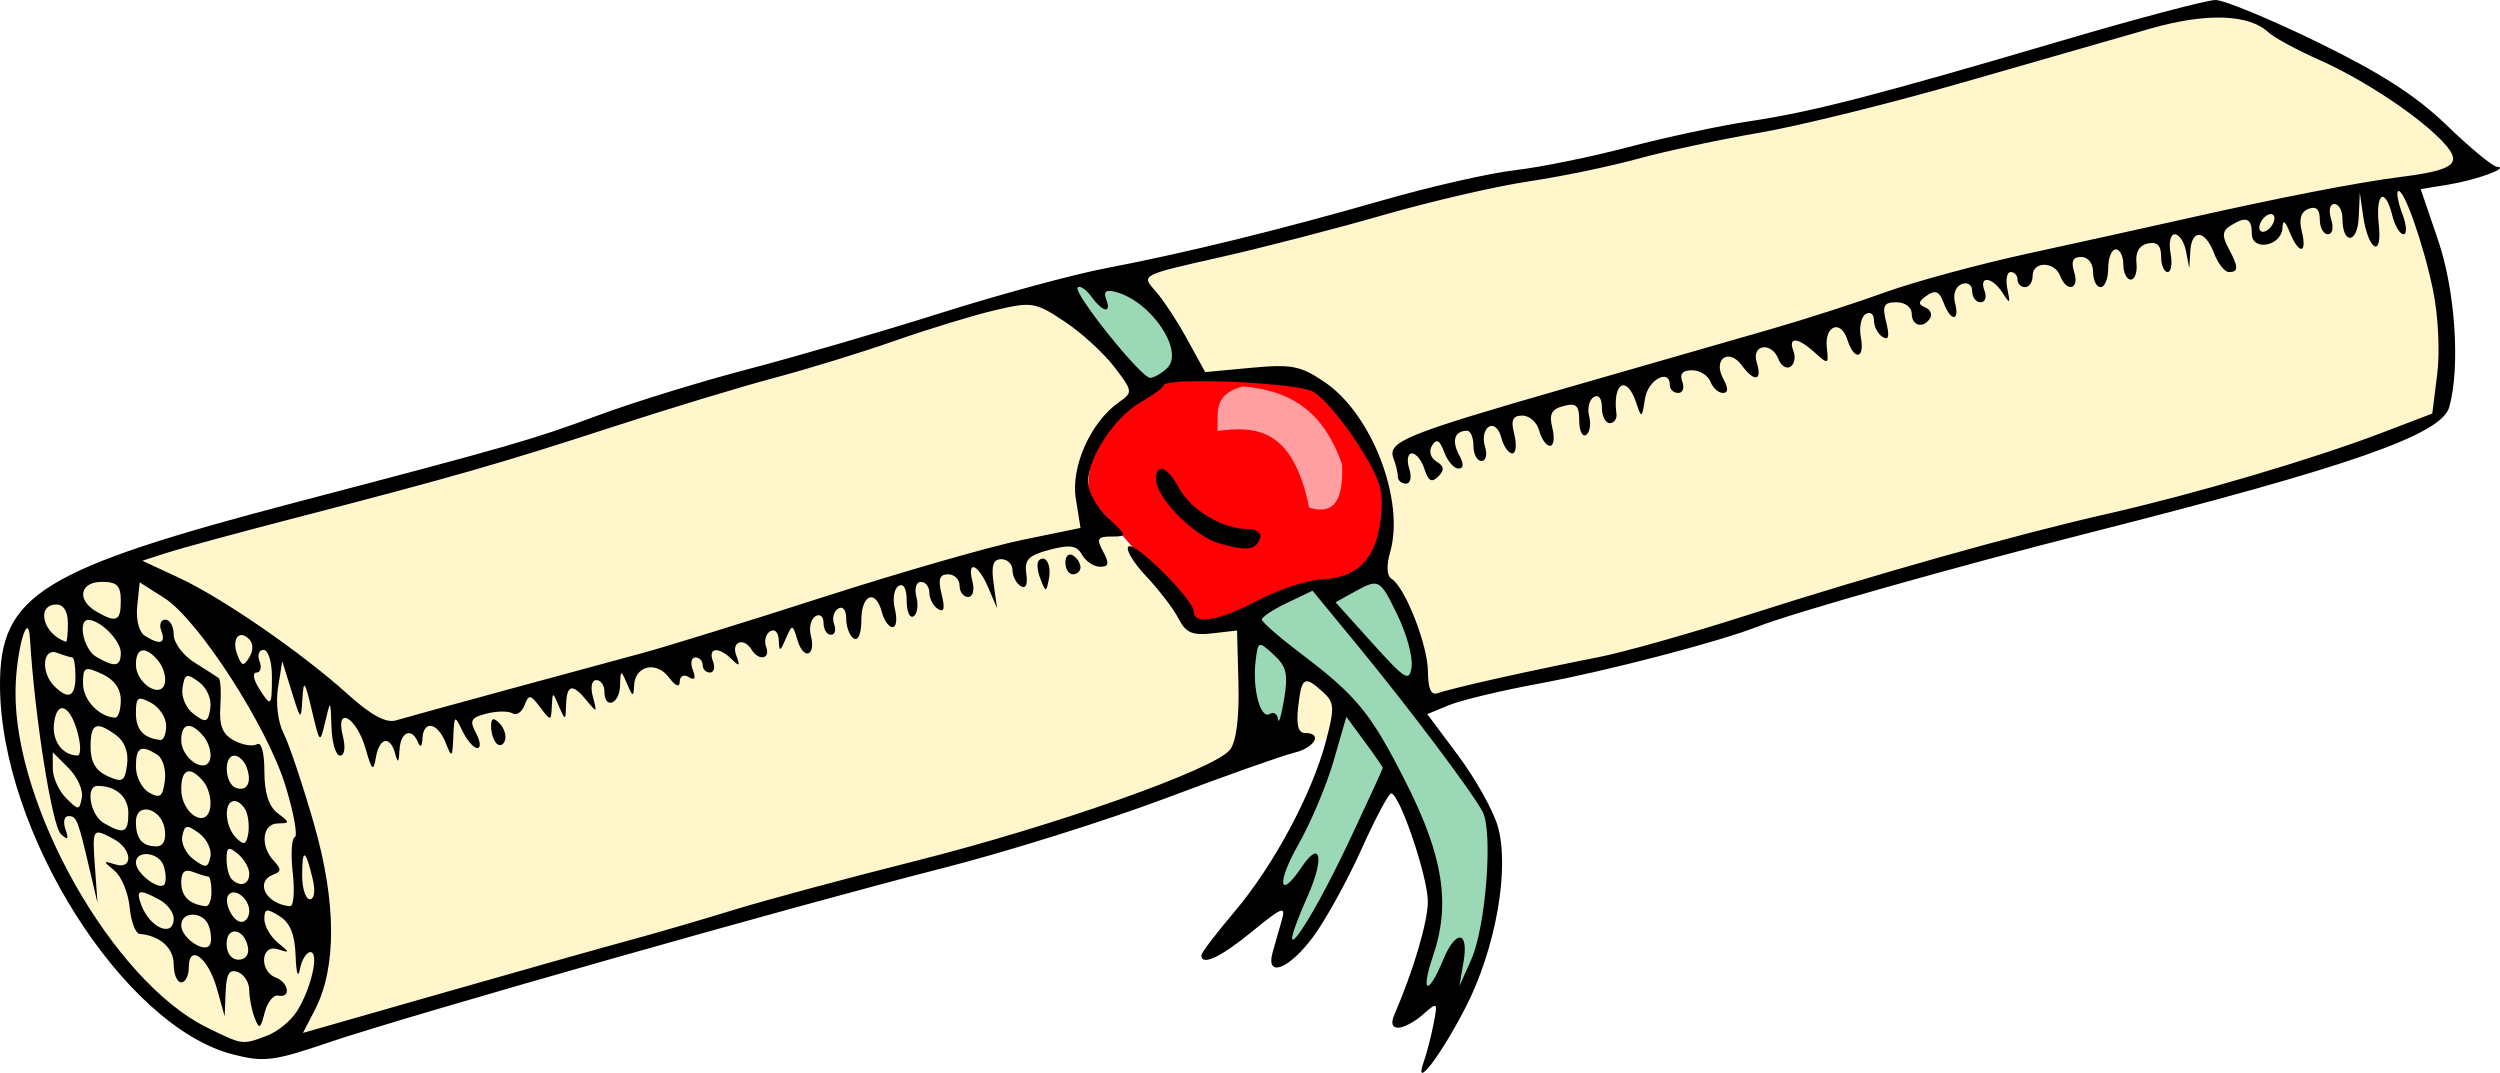 <?xml version="1.0" encoding="UTF-8" standalone="no"?>
<!-- Created with Inkscape (http://www.inkscape.org/) -->

<svg
   xmlns:dc="http://purl.org/dc/elements/1.1/"
   xmlns:cc="http://creativecommons.org/ns#"
   xmlns:rdf="http://www.w3.org/1999/02/22-rdf-syntax-ns#"
   xmlns:svg="http://www.w3.org/2000/svg"
   xmlns="http://www.w3.org/2000/svg"
   xmlns:sodipodi="http://sodipodi.sourceforge.net/DTD/sodipodi-0.dtd"
   xmlns:inkscape="http://www.inkscape.org/namespaces/inkscape"
   id="svg8914"
   version="1.1"
   inkscape:version="0.48.4 r9939"
   width="494.179"
   height="212.066"
   sodipodi:docname="PropertyTitle.svg">
  <defs
     id="defs8918">
    <filter
       inkscape:collect="always"
       id="filter9444"
       x="-0.237"
       width="1.473"
       y="-0.319"
       height="1.639"
       color-interpolation-filters="sRGB">
      <feGaussianBlur
         inkscape:collect="always"
         stdDeviation="1.681"
         id="feGaussianBlur9446" />
    </filter>
  </defs>
  <sodipodi:namedview
     pagecolor="#ffffff"
     bordercolor="#666666"
     borderopacity="1"
     objecttolerance="10"
     gridtolerance="10"
     guidetolerance="10"
     inkscape:pageopacity="0"
     inkscape:pageshadow="2"
     inkscape:window-width="1273"
     inkscape:window-height="756"
     id="namedview8916"
     showgrid="false"
     inkscape:zoom="0.88157895"
     inkscape:cx="199.36006"
     inkscape:cy="129.71289"
     inkscape:window-x="4"
     inkscape:window-y="22"
     inkscape:window-maximized="0"
     inkscape:current-layer="svg8914"
     fit-margin-top="0"
     fit-margin-left="0"
     fit-margin-right="0"
     fit-margin-bottom="0" />
  <path
     style="fill:#ffed98;fill-opacity:0.49;stroke:none"
     d="m 1.691,128.407 c 3.749,-8.714 11.247,-14.483 22.903,-16.985 L 204.909,56.908 226.475,76.677 c -6.943,7.048 -18.14,12.881 -10.426,26.957 7.868,1.301 13.551,14.02 20.398,19.914 l 10.995,-0.145 -2.075,27.097 C 181.89,173.855 117.358,188.773 53.349,207.869 42.485,203.321 42.022,217.44 10.187,169.881 5.564,156.355 -0.175,143.015 1.691,128.407 z"
     id="path8926"
     inkscape:connector-curvature="0"
     sodipodi:nodetypes="ccccccccccc" />
  <path
     style="fill:#ffed98;fill-opacity:0.49;stroke:none"
     d="m 253.767,146.374 3.812,-14.826 6.935,6.98 -1.348,7.039 -9.285,3.445 z"
     id="path9436"
     inkscape:connector-curvature="0" />
  <path
     style="fill:#ffed98;fill-opacity:0.49;stroke:none"
     d="m 225.577,53.613 154.855,-36.842 58.258,-15.575 c 27.149,10.076 38.007,19.747 51.968,32.349 l -13.179,3.594 c 2.778,15.272 9.027,30.846 3.295,45.378 -38.214,14.602 -90.058,27.257 -135.087,40.885 l -63.5,15.575 c -2.473,-18.672 -7.157,-22.973 -11.981,-26.358 6.166,-3.985 6.211,-13.19 -1.198,-28.755 -10.583,-13.909 -21.167,-8.411 -31.75,-9.585 z"
     id="path9438"
     inkscape:connector-curvature="0"
     sodipodi:nodetypes="cccccccccccc" />
  <path
     style="fill:#ff0004;fill-opacity:1;stroke:none"
     d="m 215.008,97.873 22.451,26.051 33.888,-11.437 c 0.411,-7.418 7.067,-5.654 -1.059,-25.628 -7.438,-14.422 -23.253,-12.091 -37.7,-12.496 -7.278,4.89 -17.134,4.427 -17.579,23.51 z"
     id="path9440"
     inkscape:connector-curvature="0"
     sodipodi:nodetypes="cccccc" />
  <path
     style="fill:#5fc189;fill-opacity:0.624;stroke:none"
     d="m 246.693,122.504 14.228,-7.338 13.029,-0.599 c 7.248,8.636 7.482,17.273 6.44,25.909 l 13.928,19.469 c 4.133,30.765 -5.929,31.111 -9.285,45.828 l -0.15,-10.184 -7.788,4.493 c 2.692,-8.037 8.613,-16.075 6.29,-24.112 -1.921,-7.874 -1.962,-15.865 -9.884,-23.363 -3.336,17.061 -11.811,26.414 -19.769,36.542 l 1.947,-12.58 -6.59,3.445 c 5.878,-13.363 13.136,-26.135 16.474,-40.586 l -9.884,-7.937 -2.246,15.276 -6.29,0 z"
     id="path9448"
     inkscape:connector-curvature="0"
     sodipodi:nodetypes="cccccccccccccccccc" />
  <path
     style="fill:#5fc189;fill-opacity:0.624;stroke:none"
     d="m 210.001,57.806 16.174,17.972 8.686,-4.493 c -1.955,-5.491 -5.188,-10.983 -13.479,-16.474 -6.025,-0.595 -10.903,-0.371 -11.382,2.995 z"
     id="path9450"
     inkscape:connector-curvature="0"
     sodipodi:nodetypes="ccccc" />
  <path
     style="fill:#000000"
     d="m 281.439,209.869 c 0.585,-1.643 1.455,-5.004 1.934,-7.469 0.848,-4.368 0.796,-4.415 -2.089,-1.867 -1.628,1.438 -3.819,2.614 -4.869,2.614 -1.255,0 -1.52,-0.896 -0.775,-2.614 3.704,-8.533 6.562,-18.172 6.605,-22.273 0.049,-4.793 -5.582,-21.42 -7.254,-21.417 -0.502,9e-4 -3.155,4.987 -5.894,11.081 -2.74,6.094 -6.999,13.823 -9.465,17.176 -4.785,6.506 -9.545,8.342 -8.06,3.109 0.466,-1.643 1.28,-4.491 1.808,-6.33 0.836,-2.909 0.077,-2.619 -5.853,2.241 -6.265,5.134 -10.045,6.902 -10.045,4.701 0,-0.485 2.94,-4.35 6.533,-8.589 7.716,-9.103 15.331,-23.299 18.074,-33.696 1.762,-6.681 1.7,-7.682 -0.61,-9.772 -3.647,-3.301 -4.175,-2.986 -4.862,2.899 -0.421,3.605 -0.007,5.228 1.33,5.228 3.595,0 1.978,2.922 -2.167,3.914 -2.259,0.541 -13.7,4.596 -25.423,9.011 -11.723,4.415 -31.553,10.629 -44.065,13.808 -29.323,7.452 -105.862,29.181 -121.39,34.463 -10.795,3.672 -12.69,3.909 -18.814,2.354 C 24.401,202.937 0.089,164.449 2.7722971e-4,135.482 -0.055,117.531 8.119,112.498 58.981,99.167 c 41.534,-10.887 46.499,-12.315 59.002,-16.973 6.983,-2.601 20.427,-6.75 29.875,-9.219 9.448,-2.469 26.589,-7.464 38.091,-11.099 11.502,-3.635 26.135,-7.608 32.518,-8.83 15.843,-3.031 34.387,-7.58 54.864,-13.457 9.448,-2.712 21.211,-5.389 26.14,-5.949 4.929,-0.56 15.012,-2.613 22.406,-4.56 7.394,-1.948 18.149,-4.244 23.9,-5.103 12.384,-1.85 24.903,-5.079 61.714,-15.919 C 422.538,3.625 436.242,0 437.945,0 c 1.702,0 10.825,3.773 20.274,8.385 12.448,6.076 19.467,10.601 25.486,16.431 4.569,4.425 9.013,8.092 9.876,8.147 2.664,0.172 -4.109,2.642 -9.742,3.553 l -5.336,0.863 3.43,10.065 c 3.417,10.026 4.43,25.131 2.215,33.029 -1.53,5.456 -19.622,11.774 -71.154,24.85 -26.714,6.778 -58.317,15.717 -65.494,18.524 -7.818,3.058 -29.964,8.826 -43.412,11.307 -7.319,1.35 -15.254,3.254 -17.634,4.23 l -4.326,1.774 6.092,8.159 c 3.351,4.487 6.864,10.733 7.807,13.881 2.476,8.263 -0.329,24.26 -6.288,35.872 -4.963,9.669 -10.43,16.784 -8.3,10.8 z M 52.83,204.708 c 2.064,-0.785 4.717,-2.969 5.894,-4.855 2.815,-4.507 4.427,-11.643 2.629,-11.643 -0.78,0 -1.71,1.512 -2.066,3.361 -0.371,1.928 -0.734,0.808 -0.851,-2.628 -0.143,-4.224 -1.084,-6.539 -3.191,-7.855 -2.534,-1.582 -2.987,-1.492 -2.987,0.596 0,1.354 1.176,3.431 2.614,4.616 2.49,2.051 2.49,2.115 0,1.332 -3.317,-1.043 -3.676,4.332 -0.373,5.599 2.62,1.005 3.061,4.118 0.506,3.568 -0.954,-0.205 -2.161,1.307 -2.683,3.361 -0.83,3.27 -1.079,3.394 -1.999,0.998 -0.578,-1.505 -1.052,-3.954 -1.052,-5.442 0,-1.488 -1.008,-3.092 -2.241,-3.565 -1.686,-0.647 -2.287,0.33 -2.429,3.948 l -0.189,4.808 -1.553,-5.537 c -1.71,-6.098 -5.539,-8.95 -5.539,-4.126 0,1.617 -0.672,2.941 -1.494,2.941 -0.822,0 -1.494,-1.609 -1.494,-3.575 0,-3.231 -2.719,-5.66 -6.722,-6.006 -0.822,-0.071 -1.714,-2.446 -1.984,-5.278 -0.27,-2.832 -1.614,-6.079 -2.987,-7.217 -2.319,-1.921 -2.311,-2.01 0.117,-1.247 3.631,1.142 3.401,-3.039 -0.275,-5.007 -4.215,-2.256 -4.258,-2.192 -3.71,5.549 l 0.503,7.095 -1.578,-6.722 c -2.32,-9.884 -2.549,-10.456 -4.182,-10.456 -0.822,0 -1.08,1.176 -0.574,2.614 0.699,1.987 0.486,2.215 -0.888,0.952 -1.776,-1.633 -5.192,-23.186 -6.13,-38.668 -0.365,-6.024 -2.741,2.506 -2.853,10.241 -0.331,22.867 19.268,57.449 37.741,66.594 7.176,3.552 7.065,3.537 12.018,1.653 z m 71.874,-18.917 c 4.929,-1.332 14.032,-3.987 20.229,-5.899 6.197,-1.912 22.329,-6.258 35.85,-9.658 27.636,-6.95 59.444,-18.194 62.366,-22.046 1.231,-1.622 1.834,-6.369 1.658,-13.055 l -0.276,-10.505 -4.887,0.571 c -3.938,0.46 -5.237,-0.111 -6.692,-2.938 -0.993,-1.93 -3.863,-5.683 -6.378,-8.341 -2.515,-2.658 -4.104,-5.302 -3.53,-5.876 1.188,-1.188 12.943,10.519 12.943,12.891 0,2.66 5.229,1.711 12.826,-2.328 4.013,-2.134 9.708,-3.982 12.655,-4.108 6.971,-0.297 10.581,-4.092 11.48,-12.067 0.62,-5.505 -0.046,-7.644 -4.595,-14.756 -2.926,-4.575 -6.869,-9.187 -8.761,-10.25 -3.261,-1.832 -29.558,-2.938 -29.587,-1.245 -0.007,0.411 -2.011,1.884 -4.453,3.274 -5.188,2.952 -10.464,10.934 -10.472,15.843 -0.003,1.888 1.773,5.081 3.947,7.095 3.833,3.552 3.854,3.663 0.694,3.663 -2.795,0 -3.031,0.424 -1.659,2.987 1.265,2.364 1.136,2.987 -0.62,2.987 -1.22,0 -2.81,-1.057 -3.533,-2.349 -1.045,-1.868 -2.36,-2.075 -6.423,-1.011 -4.179,1.095 -5.018,1.959 -4.613,4.753 0.313,2.158 -0.1,3.047 -1.12,2.416 -0.888,-0.549 -1.615,-1.967 -1.615,-3.151 0,-1.184 -0.991,-2.152 -2.203,-2.152 -1.63,0 -2.026,1.263 -1.52,4.855 l 0.683,4.855 -1.756,-4.108 c -2.026,-4.741 -4.263,-5.548 -3.105,-1.12 0.437,1.67 0.046,2.987 -0.887,2.987 -0.917,0 -1.668,-1.008 -1.668,-2.241 0,-1.232 -1.021,-2.241 -2.269,-2.241 -1.709,0 -2.024,0.978 -1.276,3.957 0.699,2.785 0.486,3.644 -0.718,2.899 -0.941,-0.582 -1.712,-2.026 -1.712,-3.21 0,-1.184 -0.751,-2.152 -1.668,-2.152 -0.932,0 -1.324,1.317 -0.887,2.986 0.429,1.642 0.172,3.362 -0.573,3.822 -0.744,0.46 -1.353,-0.923 -1.353,-3.074 0,-2.422 -0.615,-3.531 -1.615,-2.913 -0.888,0.549 -1.211,2.605 -0.718,4.569 0.493,1.964 0.29,3.571 -0.452,3.571 -0.741,0 -1.7,-1.344 -2.129,-2.987 -1.211,-4.631 -4.048,-3.522 -4.048,1.582 0,2.666 -0.622,4.185 -1.494,3.646 -0.822,-0.508 -1.494,-2.268 -1.494,-3.911 0,-1.738 -0.667,-2.575 -1.596,-2.001 -0.878,0.542 -1.235,1.926 -0.794,3.076 0.441,1.149 0.151,2.09 -0.645,2.09 -0.796,0 -1.447,-1.048 -1.447,-2.329 0,-1.297 -0.72,-1.884 -1.624,-1.325 -0.893,0.552 -1.292,2.271 -0.887,3.821 1.059,4.051 -1.434,4.937 -2.634,0.936 -0.976,-3.253 -1.039,-3.263 -2.305,-0.357 -1.163,2.669 -1.313,2.7 -1.407,0.285 -0.059,-1.521 -0.803,-2.271 -1.701,-1.716 -0.878,0.542 -1.235,1.926 -0.794,3.076 0.912,2.378 -1.433,2.87 -2.839,0.596 -1.586,-2.566 -4.11,-1.642 -3.059,1.12 0.798,2.096 0.622,2.244 -0.886,0.747 -2.586,-2.567 -4.775,-2.347 -3.731,0.373 0.473,1.232 0.209,2.241 -0.587,2.241 -0.796,0 -1.447,-0.672 -1.447,-1.494 0,-0.822 -0.651,-1.494 -1.447,-1.494 -0.796,0 -1.018,1.119 -0.493,2.486 0.641,1.671 0.381,2.132 -0.794,1.406 -0.99,-0.612 -1.768,-0.233 -1.795,0.875 -0.03,1.236 -0.828,0.924 -2.169,-0.846 -2.483,-3.279 -6.697,-2.274 -6.851,1.634 -0.092,2.329 -0.265,2.288 -1.389,-0.327 -1.225,-2.851 -1.289,-2.833 -1.389,0.373 -0.115,3.677 -3.092,4.756 -3.092,1.12 0,-1.232 -0.717,-2.241 -1.594,-2.241 -0.932,0 -1.21,1.397 -0.67,3.361 0.852,3.098 0.76,3.156 -1.184,0.747 -2.827,-3.504 -3.999,-3.292 -4.125,0.747 -0.1,3.207 -0.164,3.224 -1.389,0.373 -1.284,-2.987 -1.284,-2.987 -1.436,0 -0.149,2.922 -0.2,2.925 -2.304,0.144 -1.935,-2.557 -2.247,-2.596 -3.096,-0.382 -0.519,1.354 -1.584,2.066 -2.367,1.582 -0.782,-0.483 -3.079,-0.463 -5.104,0.045 -3.131,0.786 -3.446,1.366 -2.103,3.875 0.869,1.623 0.986,2.951 0.261,2.951 -0.725,0 -2.047,-1.512 -2.939,-3.361 -1.563,-3.24 -1.628,-3.2 -1.817,1.12 -0.184,4.202 -0.28,4.272 -1.547,1.12 -1.604,-3.991 -4.386,-4.447 -4.553,-0.747 -0.07,1.562 -0.421,1.862 -0.871,0.747 -1.229,-3.045 -3.478,-2.128 -3.665,1.494 -0.13,2.529 -0.342,2.714 -0.856,0.747 -0.961,-3.677 -3.135,-3.252 -3.816,0.747 -0.488,2.862 -0.79,2.6 -2.04,-1.766 -1.784,-6.233 -6.028,-8.625 -4.5,-2.537 0.582,2.318 0.362,3.929 -0.536,3.929 -0.837,0 -1.602,-2.521 -1.699,-5.601 -0.174,-5.512 -0.194,-5.53 -1.233,-1.12 -1.047,4.443 -1.07,4.423 -2.651,-2.241 -1.4,-5.903 -1.628,-6.176 -1.869,-2.241 -0.267,4.35 -0.329,4.306 -2.127,-1.494 l -1.852,-5.975 -0.838,5.228 c -0.485,3.023 -0.016,6.841 1.112,9.053 1.073,2.104 3.762,10.121 5.976,17.817 4.466,15.522 4.536,28.443 0.201,36.826 l -2.357,4.558 27.927,-7.985 c 15.36,-4.392 31.96,-9.075 36.89,-10.407 z M 98.16,146.977 c -0.599,-0.599 -1.089,-2.12 -1.089,-3.38 0,-1.681 0.442,-1.848 1.662,-0.629 0.914,0.914 1.404,2.435 1.089,3.38 -0.315,0.945 -1.063,1.228 -1.662,0.629 z M 205.66,114.43 c -0.611,-1.555 -0.759,-3.18 -0.329,-3.61 1.362,-1.362 2.561,0.87 1.99,3.707 -0.523,2.6 -0.603,2.595 -1.661,-0.097 z m 4.934,-3.235 c 0,-1.281 0.672,-1.913 1.494,-1.406 0.822,0.508 1.494,1.556 1.494,2.329 0,0.773 -0.672,1.406 -1.494,1.406 -0.822,0 -1.494,-1.048 -1.494,-2.329 z m 30.372,-3.799 c -4.97,-1.431 -12.447,-9.035 -12.447,-12.659 0,-3.358 2.291,-2.484 4.549,1.736 2.307,4.31 8.578,8.088 13.426,8.088 1.796,0 2.928,0.774 2.595,1.774 -0.809,2.426 -2.578,2.658 -8.123,1.061 z m 44.301,82.34 c 2.498,-6.031 5.09,-5.812 4.039,0.341 l -0.829,4.855 2.342,-5.228 c 2.89,-6.452 4.344,-25.371 2.248,-29.261 -2.206,-4.094 -14.553,-20.505 -24.809,-32.975 l -8.803,-10.702 -5.012,2.39 c -2.757,1.315 -5.012,2.8 -5.012,3.3 0,0.501 3.518,3.569 7.817,6.819 11.024,8.332 13.789,11.742 20.789,25.638 7.256,14.404 8.715,23.829 5.259,33.972 -2.554,7.494 -1.049,8.144 1.971,0.852 z m -236.26,-2.522 c -0.727,-3.747 -4.217,-4.262 -4.217,-0.622 0,1.835 0.964,3.112 2.35,3.112 1.391,0 2.153,-1.016 1.867,-2.49 z m -7.764,-4.281 c -1.088,-2.834 -5.416,-2.854 -5.416,-0.025 0,2.626 4.983,5.807 5.742,3.666 0.283,-0.798 0.136,-2.436 -0.327,-3.641 z M 266.782,166.072 c 3.602,-7.657 6.548,-14.08 6.548,-14.274 0,-0.193 -1.619,-2.546 -3.598,-5.228 l -3.598,-4.877 -2.507,8.694 c -1.379,4.782 -4.514,12.223 -6.968,16.536 -4.354,7.654 -3.852,11.164 0.641,4.481 3.746,-5.572 4.544,-1.854 1.217,5.667 -7.372,16.667 -0.356,7.327 8.264,-11.001 z M 34.334,181.541 c 0,-1.203 -1.3,-2.884 -2.889,-3.734 -4.003,-2.142 -4.635,-1.951 -3.521,1.068 1.696,4.597 6.41,6.558 6.41,2.667 z m 14.937,-1.458 c 0,-2.379 -2.71,-4.598 -4.018,-3.29 -1.229,1.229 0.689,5.442 2.478,5.442 0.847,0 1.541,-0.969 1.541,-2.152 z m -7.469,-3.822 c 0,-1.643 -0.281,-2.987 -0.625,-2.987 -0.344,0 -1.688,-0.408 -2.987,-0.907 -1.675,-0.643 -2.363,-0.027 -2.363,2.116 0,2.715 1.668,4.312 4.855,4.648 0.616,0.065 1.12,-1.226 1.12,-2.87 z m 16.069,-3.673 c -0.413,-3.663 -0.236,-6.856 0.394,-7.095 0.63,-0.239 -0.193,-4.804 -1.828,-10.144 C 52.85,143.629 39.209,122.486 32.472,118.201 l -4.859,-3.091 -0.484,4.652 c -0.282,2.708 0.342,5.176 1.494,5.906 2.998,1.901 4.22,1.549 3.265,-0.941 -0.473,-1.232 -0.116,-2.241 0.794,-2.241 0.909,0 1.654,1.329 1.654,2.953 0,1.624 1.848,4.109 4.108,5.523 2.259,1.413 4.412,2.797 4.783,3.075 0.371,0.278 0.521,2.8 0.332,5.605 -0.258,3.831 0.418,5.508 2.717,6.738 1.683,0.901 3.718,1.231 4.523,0.734 0.866,-0.535 1.463,1.655 1.463,5.368 0,4.221 0.855,6.921 2.614,8.256 2.49,1.89 2.49,1.987 0,2.032 -3.048,0.055 -3.496,4.491 -0.747,7.404 1.494,1.583 1.494,2.116 0,2.664 -3.863,1.417 -1.615,5.862 3.182,6.293 0.723,0.065 0.977,-2.879 0.564,-6.543 z m 3.915,1.059 c -1.407,-5.864 -2.059,-6.061 -2.059,-0.622 0,2.602 0.685,4.73 1.522,4.73 0.904,0 1.122,-1.669 0.537,-4.108 z m -29.505,-2.663 c -0.987,-2.573 -5.416,-2.973 -5.416,-0.489 0,2.303 5.087,5.952 5.742,4.119 0.283,-0.791 0.136,-2.425 -0.327,-3.63 z m 16.99,1.726 c 0,-1.132 -1.008,-2.894 -2.241,-3.917 -1.862,-1.545 -2.241,-1.366 -2.241,1.062 0,1.607 0.448,3.37 0.996,3.917 1.668,1.668 3.485,1.115 3.485,-1.062 z m -9.92,-8.001 c -2.413,-1.774 -2.847,-1.702 -3.312,0.549 -0.295,1.425 0.714,3.508 2.241,4.631 2.413,1.774 2.847,1.702 3.312,-0.549 0.295,-1.425 -0.714,-3.508 -2.241,-4.631 z M 32.571,163.952 c -0.603,-4.229 -5.705,-5.565 -5.705,-1.494 0,3.383 1.23,4.84 4.087,4.84 1.317,0 1.918,-1.244 1.618,-3.346 z m 16.127,-3.463 c -0.454,-1.184 -1.52,-2.153 -2.367,-2.153 -2.152,0 -1.927,4.988 0.327,7.257 1.499,1.51 1.966,1.404 2.367,-0.535 0.275,-1.328 0.128,-3.384 -0.327,-4.569 z m -23.326,0.247 c 0,-3.233 -2.438,-5.388 -6.097,-5.388 -2.433,0 -1.456,5.777 1.242,7.349 3.961,2.307 4.855,1.946 4.855,-1.961 z m 14.869,-6.217 c -2.667,-3.213 -4.413,-2.619 -4.413,1.502 0,4.788 5.006,7.974 5.716,3.638 0.268,-1.64 -0.318,-3.952 -1.303,-5.139 z m -26.673,-2.677 -3.133,-3.133 0,3.213 c 0,1.767 1.176,4.389 2.614,5.827 2.49,2.49 2.639,2.486 3.133,-0.08 0.285,-1.482 -0.891,-4.104 -2.614,-5.827 z m 17.525,-2.658 c -3.247,-2.058 -4.227,-1.512 -4.227,2.355 0,2.013 1.176,4.325 2.614,5.138 2.164,1.224 2.699,0.815 3.107,-2.378 0.271,-2.121 -0.401,-4.423 -1.494,-5.115 z m 17.619,2.38 c -0.462,-1.205 -1.534,-2.191 -2.381,-2.191 -2.199,0 -1.912,5.597 0.327,6.373 2.248,0.779 3.208,-1.176 2.055,-4.182 z m -25.739,-6.225 c -3.962,-2.897 -5.071,-2.392 -5.071,2.312 0,2.966 1.017,4.711 3.361,5.768 2.964,1.336 3.42,1.063 3.862,-2.312 0.313,-2.391 -0.494,-4.555 -2.153,-5.768 z m 17.276,0.228 c -2.511,-3.025 -4.422,-2.704 -4.422,0.744 0,3.716 4.998,6.902 5.725,3.648 0.273,-1.223 -0.313,-3.2 -1.303,-4.393 z m -24.789,-0.302 c -1.419,-5.799 -4.167,-7.16 -4.773,-2.364 -0.446,3.531 1.606,6.388 4.629,6.448 0.632,0.012 0.696,-1.826 0.143,-4.085 z m 17.379,-1.815 c 0,-1.614 -1.344,-3.654 -2.987,-4.534 -2.61,-1.397 -2.987,-1.136 -2.987,2.064 0,3.276 1.525,4.937 4.855,5.287 0.616,0.065 1.12,-1.203 1.12,-2.817 z m 6.49,-8.637 c -2.439,-1.796 -2.813,-1.663 -3.249,1.158 -0.281,1.816 0.683,4.057 2.241,5.206 2.411,1.78 2.795,1.644 3.249,-1.158 0.297,-1.831 -0.652,-4.036 -2.241,-5.206 z m 60.568,1.625 c 10.357,-2.821 22.528,-6.122 27.047,-7.337 4.519,-1.214 20.651,-6.206 35.85,-11.093 15.199,-4.887 32.844,-9.958 39.212,-11.269 l 11.578,-2.383 -0.93,-5.815 c -1.008,-6.306 2.953,-15.133 8.552,-19.054 2.763,-1.935 2.735,-2.141 -0.947,-6.968 -2.087,-2.736 -6.523,-6.78 -9.858,-8.987 -5.784,-3.827 -6.421,-3.929 -13.765,-2.202 -4.235,0.996 -13.078,3.696 -19.65,5.999 -6.572,2.304 -17.327,5.615 -23.9,7.359 -6.572,1.744 -21.024,6.129 -32.115,9.744 -21.761,7.093 -31.582,9.908 -62.737,17.982 -11.091,2.874 -22.401,5.946 -25.133,6.826 l -4.967,1.601 7.208,3.353 c 8.636,4.017 24.269,14.803 33.43,23.063 4.559,4.111 7.527,5.724 9.468,5.148 1.555,-0.462 11.302,-3.147 21.659,-5.968 z m 151.864,-7.041 c -3.037,-2.76 -3.085,-2.743 -3.568,1.301 -0.653,5.463 0.966,11.55 2.774,10.432 0.797,-0.493 1.545,-0.016 1.662,1.059 0.117,1.075 0.661,-0.733 1.211,-4.02 0.822,-4.919 0.455,-6.469 -2.079,-8.772 z m -227.884,9.012 c 0,-2.278 -1.3,-4.087 -3.734,-5.196 -3.425,-1.561 -3.734,-1.401 -3.734,1.927 0,3.214 3.191,6.591 6.348,6.719 0.616,0.025 1.12,-1.527 1.12,-3.449 z m 29.875,-4.721 c 0,-2.875 -0.744,-5.228 -1.654,-5.228 -0.909,0 -1.267,1.008 -0.794,2.241 0.473,1.232 0.203,2.241 -0.6,2.241 -0.815,0 -0.635,1.32 0.406,2.987 2.484,3.978 2.641,3.845 2.641,-2.241 z m -38.837,0 c 0,-2.054 -0.281,-3.734 -0.625,-3.734 -0.344,0 -1.688,-0.408 -2.987,-0.907 -2.873,-1.102 -3.302,3.851 -0.57,6.583 2.784,2.784 4.182,2.135 4.182,-1.942 z m 16.371,-3.059 c -2.511,-3.025 -4.422,-2.704 -4.422,0.744 0,3.716 4.998,6.902 5.725,3.648 0.273,-1.223 -0.313,-3.2 -1.303,-4.393 z m 265.201,3.354 c 5.748,-1.278 14.485,-3.107 19.414,-4.065 4.929,-0.958 18.037,-4.652 29.128,-8.209 25.394,-8.143 53.367,-16.016 71.699,-20.18 17.189,-3.904 40.509,-10.79 54.066,-15.966 l 10.001,-3.818 0.976,-7.812 c 0.556,-4.453 0.196,-11.591 -0.838,-16.6 -1.914,-9.273 -5.909,-20.529 -6.925,-19.513 -0.331,0.331 0.073,2.375 0.897,4.543 0.824,2.168 0.916,3.941 0.204,3.941 -0.712,0 -1.717,-1.68 -2.232,-3.734 -1.444,-5.753 -3.343,-4.42 -2.658,1.867 0.737,6.773 -2.126,5.055 -3.111,-1.867 l -0.638,-4.481 -0.224,4.943 c -0.235,5.183 -3.211,5.366 -3.211,0.197 0,-1.595 -0.717,-2.899 -1.594,-2.899 -0.915,0 -1.19,1.274 -0.646,2.987 0.544,1.714 0.268,2.987 -0.646,2.987 -0.877,0 -1.594,-1.323 -1.594,-2.941 0,-1.994 -0.718,-2.665 -2.23,-2.085 -1.51,0.579 -1.94,2.012 -1.332,4.434 1.136,4.527 -0.571,4.684 -2.367,0.218 -0.92,-2.29 -1.381,-2.583 -1.446,-0.921 -0.142,3.654 -6.07,4.782 -6.07,1.155 0,-3.099 -1.133,-3.504 -4.262,-1.521 -1.552,0.983 -1.639,1.996 -0.373,4.36 2.045,3.82 2.068,4.769 0.117,4.769 -0.842,0 -2.17,-1.68 -2.95,-3.734 -1.767,-4.647 -4.413,-4.858 -4.685,-0.373 l -0.203,3.361 -0.647,-3.361 c -0.356,-1.848 -1.351,-3.361 -2.211,-3.361 -0.863,0 -1.244,1.674 -0.85,3.734 0.393,2.054 0.135,3.734 -0.573,3.734 -0.708,0 -1.287,-1.394 -1.287,-3.097 0,-2.161 -0.79,-2.933 -2.614,-2.553 -1.684,0.351 -2.487,1.718 -2.258,3.844 0.196,1.815 -0.308,3.3 -1.12,3.3 -0.812,0 -1.476,-1.344 -1.476,-2.987 0,-1.643 -0.672,-2.987 -1.494,-2.987 -0.822,0 -1.494,1.68 -1.494,3.734 0,2.054 -0.672,3.734 -1.494,3.734 -0.822,0 -1.494,-1.344 -1.494,-2.987 0,-1.717 -0.996,-2.987 -2.341,-2.987 -1.661,0 -2.066,0.867 -1.393,2.987 1.091,3.436 -1.483,4.128 -2.781,0.747 -1.117,-2.912 -5.435,-2.912 -5.435,0 0,1.232 -0.672,2.241 -1.494,2.241 -0.822,0 -1.494,-0.672 -1.494,-1.494 0,-0.822 -0.609,-1.494 -1.354,-1.494 -0.745,0 -1.034,1.512 -0.644,3.361 0.625,2.961 0.511,3.05 -0.961,0.747 -2.041,-3.193 -4.747,-3.477 -3.556,-0.373 0.473,1.232 0.116,2.241 -0.794,2.241 -0.909,0 -1.654,-0.987 -1.654,-2.194 0,-1.259 -0.885,-1.854 -2.076,-1.397 -1.2,0.46 -1.757,2.016 -1.32,3.687 0.988,3.78 -0.864,3.751 -2.265,-0.036 -0.827,-2.234 -1.61,-2.561 -3.313,-1.38 -1.688,1.171 -1.774,1.731 -0.354,2.307 1.032,0.418 1.497,1.375 1.032,2.127 -1.33,2.151 -3.655,1.595 -3.655,-0.874 0,-1.252 -1.331,-2.241 -3.016,-2.241 -2.516,0 -2.851,0.655 -2.023,3.957 0.699,2.785 0.486,3.644 -0.718,2.899 -0.941,-0.582 -1.712,-2.066 -1.712,-3.298 0,-1.242 -0.728,-1.79 -1.634,-1.23 -0.899,0.556 -1.328,2.612 -0.954,4.569 0.832,4.354 -1.314,4.748 -2.666,0.49 -1.295,-4.079 -4.564,-2.77 -4.054,1.624 0.38,3.268 0.253,3.319 -2.358,0.956 -3.407,-3.083 -5.363,-3.223 -4.243,-0.305 0.463,1.206 0.194,2.593 -0.598,3.082 -0.791,0.489 -1.842,-0.161 -2.335,-1.446 -1.381,-3.598 -5.464,-2.98 -4.311,0.652 1.149,3.621 -0.491,3.908 -2.97,0.519 -2.536,-3.468 -5.743,-1.252 -3.704,2.559 1.084,2.025 1.071,2.897 -0.043,2.897 -0.876,0 -1.98,-1.008 -2.453,-2.241 -0.473,-1.232 -2.111,-2.241 -3.641,-2.241 -1.858,0 -2.495,0.743 -1.921,2.241 0.473,1.232 0.116,2.241 -0.794,2.241 -0.909,0 -1.654,-0.672 -1.654,-1.494 0,-3.458 -4.335,-1.153 -4.918,2.614 -0.613,3.961 -0.676,3.988 -1.767,0.747 -1.86,-5.522 -4.679,-3.895 -3.882,2.241 0.133,1.027 -0.459,1.867 -1.317,1.867 -0.858,0 -1.559,-1.384 -1.559,-3.076 0,-1.834 -0.655,-2.671 -1.624,-2.072 -0.893,0.552 -1.292,2.271 -0.887,3.821 0.405,1.55 0.128,3.194 -0.617,3.654 -0.744,0.46 -1.353,-0.821 -1.353,-2.846 0,-2.991 -0.582,-3.531 -3.098,-2.872 -2.397,0.627 -2.898,1.61 -2.212,4.341 0.487,1.942 0.28,3.531 -0.462,3.531 -0.741,0 -1.7,-1.344 -2.129,-2.987 -0.43,-1.643 -1.925,-2.987 -3.324,-2.987 -1.966,0 -2.33,0.847 -1.605,3.734 0.515,2.054 0.331,3.734 -0.411,3.734 -0.741,0 -1.717,-1.412 -2.168,-3.138 -0.472,-1.806 -1.523,-2.704 -2.476,-2.115 -0.91,0.563 -1.246,2.311 -0.747,3.885 0.508,1.6 0.205,2.862 -0.686,2.862 -0.877,0 -1.594,-1.344 -1.594,-2.987 0,-1.643 -0.56,-2.987 -1.245,-2.987 -2.435,0 -3.11,1.927 -1.638,4.678 1.025,1.915 0.993,2.791 -0.101,2.791 -0.877,0 -2.134,-1.459 -2.794,-3.243 -0.877,-2.372 -1.518,-2.728 -2.384,-1.327 -0.699,1.131 -0.346,2.434 0.862,3.181 1.534,0.948 1.619,1.692 0.34,2.971 -1.279,1.279 -1.956,0.921 -2.702,-1.432 -0.548,-1.726 -1.668,-3.138 -2.49,-3.138 -0.822,0 -1.067,1.344 -0.546,2.987 0.544,1.714 0.268,2.987 -0.646,2.987 -0.877,0 -1.594,-0.617 -1.594,-1.372 0,-0.754 -0.388,-2.383 -0.863,-3.62 -1.264,-3.294 2.33,-4.758 34.21,-13.93 15.754,-4.533 34.02,-9.787 40.593,-11.677 6.572,-1.89 16.655,-5.142 22.406,-7.228 5.751,-2.085 18.522,-5.546 28.381,-7.691 9.859,-2.144 23.638,-5.186 30.621,-6.758 19.02,-4.283 34.202,-7.241 42.753,-8.329 10.718,-1.363 12.385,-2.631 8.748,-6.65 -4.578,-5.059 -15.658,-12.468 -24.614,-16.458 -4.519,-2.013 -9.077,-4.477 -10.131,-5.474 -3.832,-3.629 -12.258,-3.912 -23.264,-0.783 -5.869,1.669 -22.477,6.441 -36.907,10.605 -14.43,4.164 -32.579,8.655 -40.331,9.98 -7.752,1.325 -18.606,3.65 -24.121,5.165 -5.515,1.515 -15.261,3.533 -21.659,4.484 -6.398,0.951 -19.363,3.955 -28.811,6.676 -9.448,2.721 -24.06,6.495 -32.471,8.387 -15.242,3.429 -15.284,3.451 -12.54,6.505 1.514,1.685 4.362,6.002 6.33,9.593 l 3.578,6.528 9.104,-0.849 c 8.027,-0.749 9.75,-0.41 14.567,2.864 9.307,6.324 15.834,23.335 12.891,33.597 -0.774,2.697 -0.661,4.676 0.301,5.27 2.661,1.645 7.136,13.062 7.17,18.294 0.022,3.395 0.637,4.782 1.904,4.296 1.029,-0.395 6.575,-1.764 12.323,-3.041 z m -20.198,-12.303 c -3.556,-7.345 -3.67,-7.405 -8.746,-4.591 l -3.546,1.966 7.28,8.075 c 6.589,7.308 7.326,7.749 7.759,4.644 0.263,-1.887 -0.973,-6.429 -2.747,-10.094 z m -252.412,7.319 c 0,-2.331 -3.961,-6.364 -6.348,-6.466 -2.254,-0.096 -1.043,5.824 1.494,7.301 3.712,2.162 4.855,1.965 4.855,-0.836 z m 25.356,-2.667 c -2.009,-2.009 -3.503,0.026 -2.307,3.143 0.858,2.236 1.217,2.305 2.363,0.45 0.815,-1.319 0.793,-2.744 -0.055,-3.593 z m -35.812,-3.1 c 0,-2.324 -0.846,-3.734 -2.241,-3.734 -4.174,0 -2.67,5.918 1.867,7.351 0.205,0.065 0.373,-1.563 0.373,-3.616 z m 10.456,-4.481 c 0,-2.987 -0.747,-3.734 -3.734,-3.734 -4.363,0 -5.045,3.569 -1.12,5.855 3.988,2.323 4.855,1.944 4.855,-2.121 z M 230.659,72.819 c 3.58,-3.319 -3.035,-13.213 -10.1,-15.107 -1.917,-0.514 -2.488,-0.097 -1.914,1.399 1.135,2.957 -0.606,2.67 -2.909,-0.48 -1.05,-1.436 -2.271,-2.251 -2.712,-1.809 -0.995,0.995 12.53,17.865 14.322,17.865 0.715,0 2.206,-0.84 3.313,-1.867 z M 449.591,43.142 c 0,-0.822 -0.672,-1.078 -1.494,-0.571 -0.822,0.508 -1.494,1.595 -1.494,2.417 0,0.822 0.672,1.078 1.494,0.571 0.822,-0.508 1.494,-1.595 1.494,-2.417 z"
     id="path8924"
     inkscape:connector-curvature="0" />
  <path
     style="fill:#ffffff;fill-opacity:0.624;stroke:none;filter:url(#filter9444)"
     d="m 174.655,79.155 c 4.689,-2.185 9.423,-3.371 14.638,6.016 2.795,-0.059 4.396,-1.444 2.406,-6.818 -3.477,-4.543 -7.916,-7.643 -15.641,-5.815 -3.5,2.206 -1.963,4.412 -1.404,6.617 z"
     id="path9442"
     inkscape:connector-curvature="0"
     sodipodi:nodetypes="ccccc"
     transform="matrix(1.424,0.451,-0.451,1.424,27.64,-106.303)" />
</svg>
